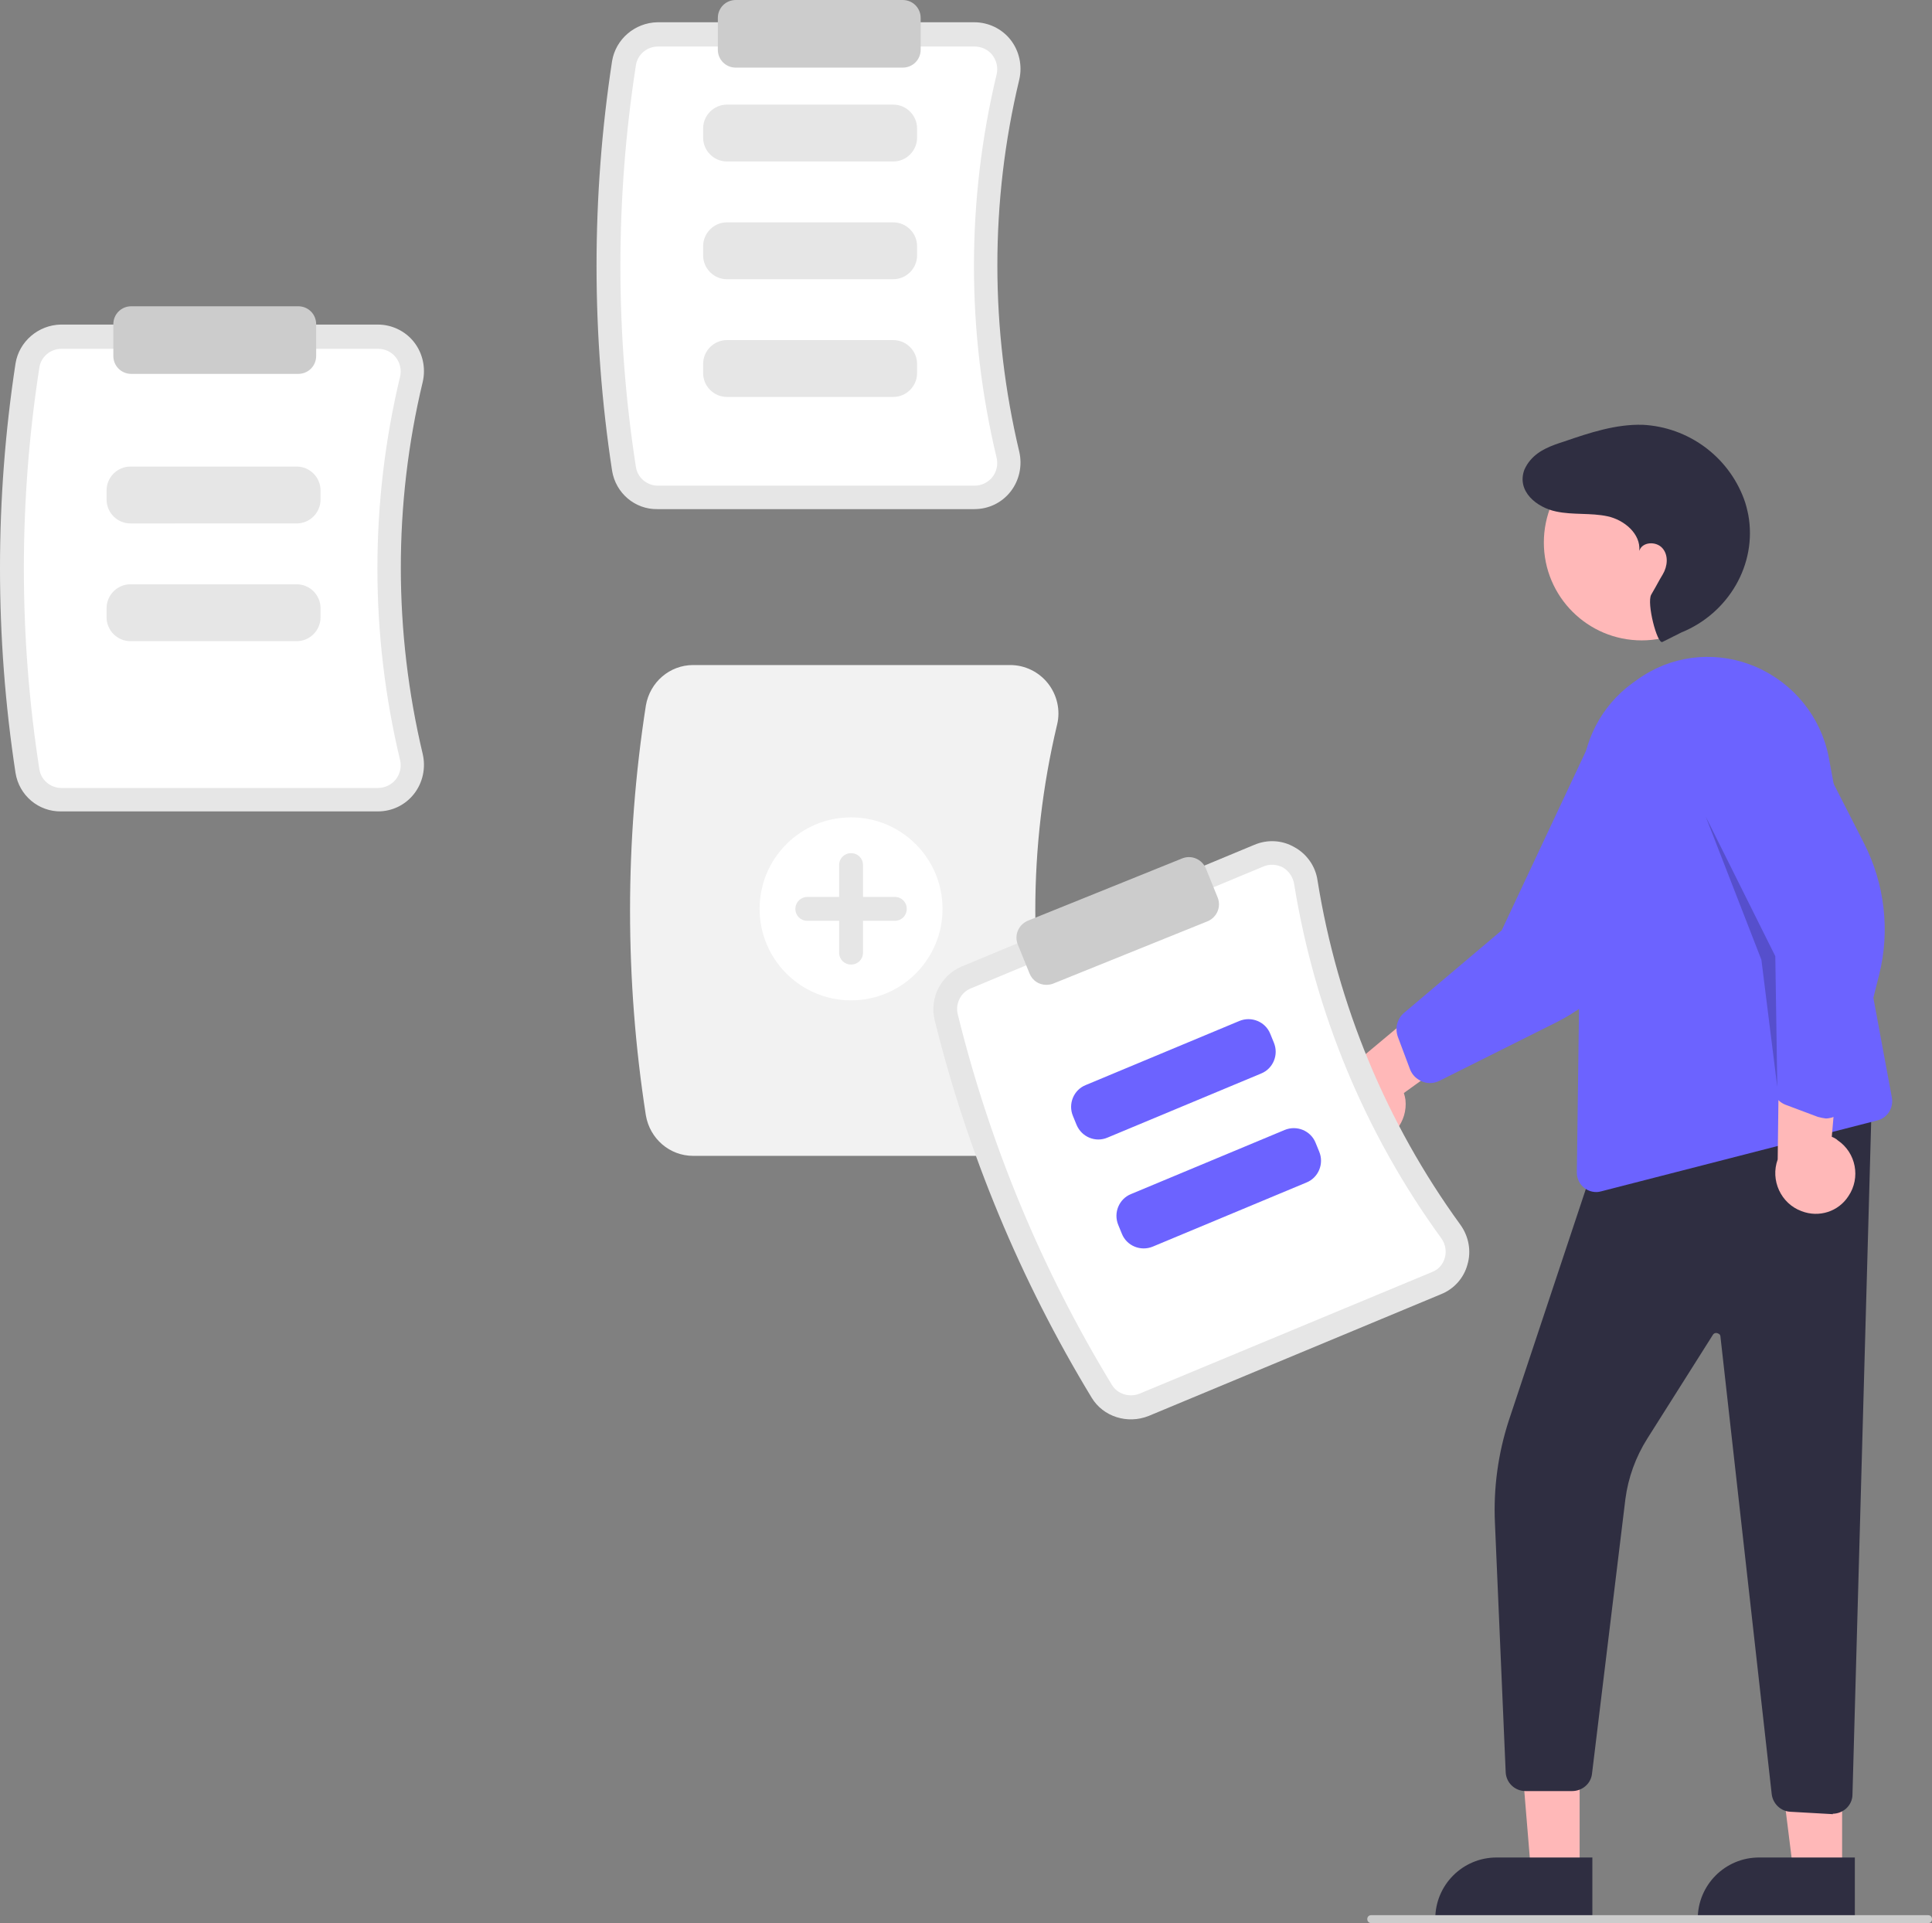 <?xml version="1.0" encoding="utf-8"?>
<!-- Generator: Adobe Illustrator 26.5.0, SVG Export Plug-In . SVG Version: 6.00 Build 0)  -->
<svg version="1.1" id="Layer_1" xmlns="http://www.w3.org/2000/svg" xmlns:xlink="http://www.w3.org/1999/xlink" x="0px" y="0px"
	 viewBox="0 0 485.8 483.5" style="enable-background:new 0 0 485.8 483.5;" xml:space="preserve">
<rect x="0" y="0" width="485.8" height="483.5" fill="#808080" stroke="none"/>
<style type="text/css">
	.st0{fill:#E6E6E6;}
	.st1{fill:#FFFFFF;}
	.st2{fill:#F2F2F2;}
	.st3{fill:#CCCCCC;}
	.st4{fill:#FFB8B8;}
	.st5{fill:#2F2E41;}
	.st6{fill:#6C63FF;}
	.st7{opacity:0.2;enable-background:new    ;}
</style>
<path class="st0" d="M153.9,118.3c-5.2-34.1-5.2-68.8,0-102.9c0.9-5.6,5.8-9.7,11.4-9.8h79.7c3.5,0,6.9,1.6,9.1,4.4
	c2.2,2.8,3,6.5,2.2,10c-7.4,30.8-7.3,62.9,0,93.6c0.8,3.5,0,7.2-2.2,10l0,0c-2.2,2.8-5.5,4.4-9.1,4.4h-79.7
	C159.7,128.1,154.8,124,153.9,118.3z"/>
<path class="st1" d="M165.4,11.7c-2.7,0-5.1,2-5.5,4.7c-5.2,33.5-5.2,67.6,0,101c0.4,2.7,2.8,4.7,5.5,4.7h79.7
	c1.7,0,3.3-0.8,4.4-2.1l0,0c1.1-1.4,1.5-3.2,1.1-4.9c-7.6-31.7-7.6-64.7,0-96.4c0.4-1.7,0-3.5-1.1-4.9c-1-1.3-2.7-2.1-4.4-2.1H165.4
	z"/>
<path class="st0" d="M176.8,34.6v-2.3c0-3.3,2.7-6,6-6h41.8c3.3,0,6,2.7,6,6v2.3c0,3.3-2.7,6-6,6h-41.8
	C179.5,40.6,176.8,37.9,176.8,34.6z"/>
<path class="st0" d="M176.8,64.2v-2.3c0-3.3,2.7-6,6-6h41.8c3.3,0,6,2.7,6,6v2.3c0,3.3-2.7,6-6,6h-41.8
	C179.5,70.2,176.8,67.5,176.8,64.2z"/>
<path class="st0" d="M176.8,93.8v-2.3c0-3.3,2.7-6,6-6h41.8c3.3,0,6,2.7,6,6v2.3c0,3.3-2.7,6-6,6h-41.8
	C179.5,99.8,176.8,97.1,176.8,93.8z"/>
<path class="st0" d="M3.9,194.3c-5.2-34.1-5.2-68.8,0-102.9c0.9-5.6,5.8-9.7,11.4-9.8h79.7c3.5,0,6.9,1.6,9.1,4.4
	c2.2,2.8,3,6.5,2.2,10c-7.4,30.8-7.3,62.9,0,93.6c0.8,3.5,0,7.2-2.2,10l0,0c-2.2,2.8-5.5,4.4-9.1,4.4H15.4
	C9.7,204.1,4.8,200,3.9,194.3z"/>
<path class="st1" d="M15.4,87.7c-2.7,0-5.1,2-5.5,4.7c-5.2,33.5-5.2,67.6,0,101c0.4,2.7,2.8,4.7,5.5,4.7h79.7c1.7,0,3.3-0.8,4.4-2.1
	l0,0c1.1-1.4,1.5-3.2,1.1-4.9c-7.6-31.7-7.6-64.7,0-96.4c0.4-1.7,0-3.5-1.1-4.9c-1-1.3-2.7-2.1-4.4-2.1H15.4z"/>
<path class="st2" d="M162.4,280.4c-5.3-34.1-5.3-68.9,0-103c1-5.9,6-10.2,11.9-10.2h79.7c3.7,0,7.2,1.7,9.5,4.6
	c2.3,2.9,3.2,6.8,2.3,10.4c-7.3,30.7-7.3,62.7,0,93.4c0.9,3.6,0,7.5-2.3,10.4c-2.3,2.9-5.8,4.6-9.5,4.6h-79.7
	C168.4,290.6,163.4,286.3,162.4,280.4z"/>
<path class="st0" d="M26.8,125.6v-2.3c0-3.3,2.7-6,6-6h41.8c3.3,0,6,2.7,6,6v2.3c0,3.3-2.7,6-6,6H32.8
	C29.5,131.6,26.8,128.9,26.8,125.6z"/>
<path class="st0" d="M26.8,155.2v-2.3c0-3.3,2.7-6,6-6h41.8c3.3,0,6,2.7,6,6v2.3c0,3.3-2.7,6-6,6H32.8
	C29.5,161.2,26.8,158.5,26.8,155.2z"/>
<circle class="st1" cx="214" cy="228.5" r="23"/>
<path class="st0" d="M200,228.5c0,1.7,1.3,3,3,3h8v8c0,1.7,1.3,3,3,3s3-1.3,3-3v-8h8c1.7,0,3-1.3,3-3s-1.3-3-3-3h-8v-8
	c0-1.7-1.3-3-3-3s-3,1.3-3,3v8h-8C201.4,225.5,200,226.8,200,228.5z"/>
<path class="st3" d="M180.5,12.5v-8c0-2.5,2-4.5,4.5-4.5l42,0c2.5,0,4.5,2,4.5,4.5v8c0,2.5-2,4.5-4.5,4.5h-42
	C182.5,17,180.5,15,180.5,12.5z"/>
<path class="st3" d="M28.5,89.5v-8c0-2.5,2-4.5,4.5-4.5h42c2.5,0,4.5,2,4.5,4.5v8c0,2.5-2,4.5-4.5,4.5H33C30.5,94,28.5,92,28.5,89.5
	z"/>
<polygon class="st4" points="397.2,423.8 381.1,423.8 385,471.1 397.2,471.1 "/>
<path class="st5" d="M400.4,482.9l-39.5,0v-0.5c0,0,0,0,0,0c0-8.5,6.9-15.4,15.4-15.4h0l24.1,0L400.4,482.9z"/>
<polygon class="st4" points="463.2,423.8 445.1,423.8 451,471.1 463.2,471.1 "/>
<path class="st5" d="M466.4,482.9l-39.5,0v-0.5c0,0,0,0,0,0c0-8.5,6.9-15.4,15.4-15.4h0l24.1,0L466.4,482.9z"/>
<path class="st5" d="M460.8,456.1l-10.6-0.6c-2.4-0.1-4.4-2-4.7-4.4L432.6,336c0-0.3-0.2-0.6-0.5-0.7c-0.5-0.3-1.1-0.2-1.4,0.3
	l-16.5,26.1c-2.9,4.6-4.8,9.8-5.5,15.2l-8.4,69.1c-0.3,2.5-2.5,4.3-5,4.3h-11.7c-2.7,0-4.9-2.1-5-4.8l-2.7-62.6
	c-0.4-8.8,0.8-17.5,3.5-25.8l21.5-64.6l69.8-17.5l-4.9,176.2c0,1.3-0.6,2.6-1.6,3.5l0,0c-0.9,0.8-2.1,1.3-3.4,1.3
	C461,456.1,460.9,456.1,460.8,456.1z"/>
<circle class="st4" cx="412.8" cy="136.4" r="24.6"/>
<path class="st6" d="M401.4,299.7c-2.8,0-5-2.3-4.9-5.1l1.3-98.3c0.1-9.7,4.8-18.8,12.6-24.5c1-0.7,1.9-1.4,2.9-2
	c8.5-5.4,19.1-6.1,28.3-2.1c9.4,4.1,16.2,12.5,18.2,22.5l15.9,85.7c0.5,2.6-1.1,5.2-3.7,5.8l-69.3,17.8h0
	C402.3,299.6,401.9,299.7,401.4,299.7C401.5,299.7,401.5,299.7,401.4,299.7z"/>
<path class="st4" d="M453,304.5c-5.2-1.9-7.9-7.8-6-13l0.4-32.5l16.3-8.8l-3.1,35.6c0.5,0.2,1.1,0.5,1.5,0.9c4.6,3.1,5.8,9.4,2.7,14
	C462.3,304.6,457.4,306.2,453,304.5z"/>
<path class="st6" d="M457.1,280.8l-8-3c-2.2-0.8-3.6-2.9-3.6-5.2l0.3-32l-23.9-53.5c-1.1-4-0.5-8.3,1.7-11.9
	c2.1-3.5,5.5-6.1,9.5-7.1c8.2-2.1,16.6,2.8,18.8,11l16.8,32.9c5.2,10.2,6.6,22,3.8,33.1l-8,31.9c-0.5,2-2,3.5-4,4
	c-0.4,0.1-0.9,0.2-1.4,0.2C458.4,281.1,457.8,281,457.1,280.8z"/>
<path class="st4" d="M344.5,287.6c-4.6,0.6-9.1-2.1-10.7-6.5c-1.9-5.2,0.7-11.1,5.9-13l24.9-20.8l17.4,6.6l-29,20.9
	c0.2,0.6,0.3,1.1,0.4,1.7C354,282,350,287,344.5,287.6L344.5,287.6z"/>
<path class="st6" d="M356.5,271.3c-0.9-0.6-1.6-1.5-2-2.6l-3-8c-0.8-2.2-0.2-4.6,1.6-6.1l24.5-20.7l24.9-53c2.4-3.4,6-5.8,10.1-6.5
	c4-0.7,8.2,0.2,11.6,2.5c6.9,4.9,8.7,14.4,3.9,21.4l-14,34.2c-4.3,10.6-12.4,19.3-22.7,24.5l-29.4,14.7c-0.8,0.4-1.6,0.6-2.5,0.6
	C358.6,272.3,357.5,272,356.5,271.3z"/>
<path class="st5" d="M422.8,159c11.8-4.8,19.1-17.1,16.8-29.6c-0.3-1.4-0.6-2.7-1.1-4c-4-10.7-14-18-25.4-18.6
	c-6.8-0.2-13.4,2-19.8,4.2c-3.1,1-6.3,2.1-8.5,4.7c-0.6,0.7-1.1,1.5-1.5,2.4c-2,5.4,3.1,9.5,8,10.5c4.2,0.9,8.7,0.3,12.9,1.2
	s8.4,4.4,8,8.7c0.7-2.3,4.2-2.5,5.8-0.7s1.3,4.6,0.1,6.6s-1.1,2-2.9,5.1c-1.2,2.1,1.5,12.5,2.8,11.9L422.8,159z"/>
<polygon class="st7" points="442.9,241.3 428.9,205.3 446.4,240.4 446.9,273.3 "/>
<path class="st0" d="M274.5,351.4c-17.9-29.5-31.2-61.5-39.5-95c-1.3-5.5,1.6-11.2,6.8-13.4l73.6-30.6c3.3-1.4,7-1.2,10.1,0.6
	c3.1,1.7,5.3,4.8,5.8,8.4c5,31.2,17.3,60.9,35.9,86.5c2.1,2.9,2.8,6.6,1.8,10l0,0c-0.9,3.4-3.4,6.2-6.7,7.5L288.8,356
	C283.5,358.1,277.4,356.2,274.5,351.4z"/>
<path class="st1" d="M244.1,248.5c-2.5,1-3.9,3.8-3.3,6.4c8.1,32.9,21.2,64.4,38.8,93.3c1.4,2.3,4.4,3.2,6.9,2.2l73.6-30.6
	c1.6-0.6,2.8-2,3.2-3.6l0,0c0.5-1.7,0.1-3.5-0.9-4.9c-19.2-26.4-31.8-56.9-37-89.1c-0.3-1.7-1.3-3.2-2.8-4.1
	c-1.5-0.8-3.3-0.9-4.8-0.3L244.1,248.5z"/>
<path class="st6" d="M270.7,282.8l-0.9-2.2c-1.3-3.1,0.2-6.6,3.2-7.8l38.6-16.1c3.1-1.3,6.6,0.2,7.8,3.2l0.9,2.2
	c1.3,3.1-0.2,6.6-3.2,7.8L278.5,286C275.5,287.3,272,285.9,270.7,282.8z"/>
<path class="st6" d="M282.1,310.2l-0.9-2.2c-1.3-3.1,0.2-6.6,3.2-7.8l38.6-16.1c3.1-1.3,6.6,0.2,7.8,3.2l0.9,2.2
	c1.3,3.1-0.2,6.6-3.2,7.8l-38.6,16.1C286.8,314.7,283.3,313.2,282.1,310.2z"/>
<path class="st3" d="M258.9,244.8l-3-7.4c-0.9-2.3,0.2-4.9,2.5-5.9l38.9-15.7c2.3-0.9,4.9,0.2,5.9,2.5l3,7.4
	c0.9,2.3-0.2,4.9-2.5,5.9l-38.9,15.7c-0.5,0.2-1.1,0.3-1.7,0.3C261.2,247.6,259.6,246.5,258.9,244.8z"/>
<path class="st3" d="M343.8,482.5c0-0.6,0.4-1,1-1h140c0.6,0,1,0.4,1,1s-0.4,1-1,1h-140C344.3,483.5,343.8,483.1,343.8,482.5z"/>
</svg>
